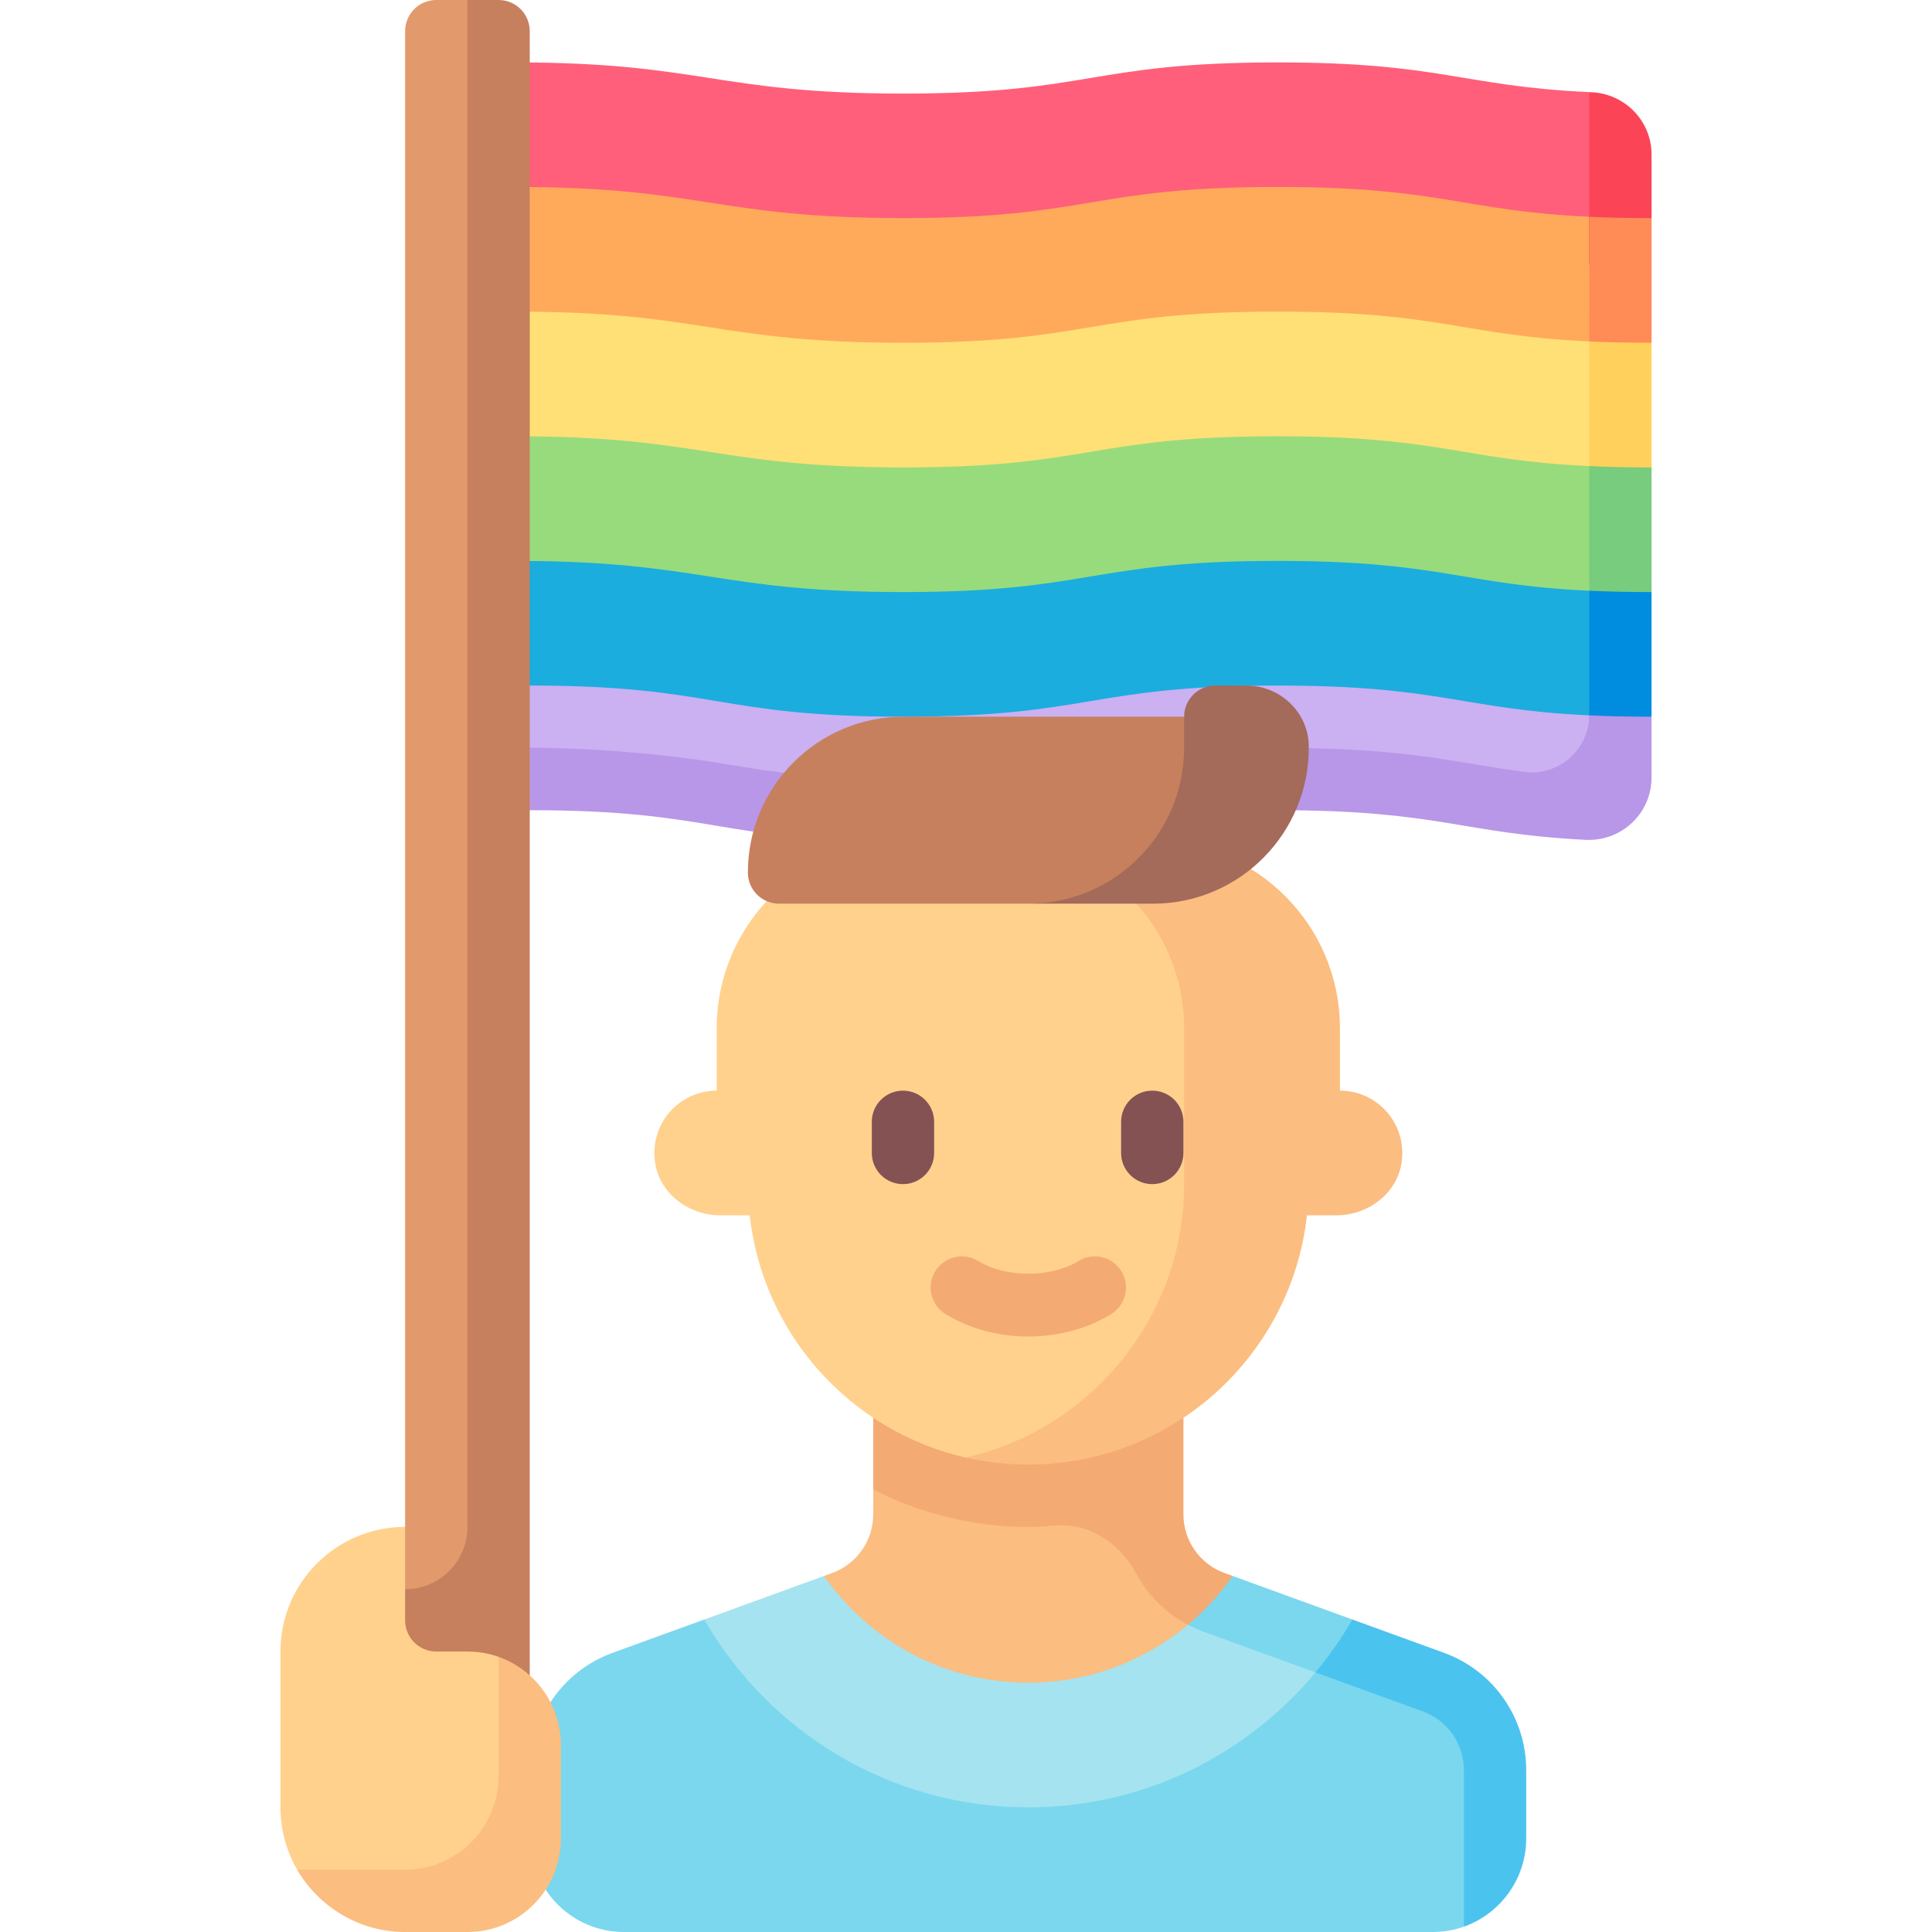 <svg id="Capa_1" enable-background="new 0 0 512 512" viewBox="0 0 512 512" xmlns="http://www.w3.org/2000/svg"><g><path d="m421.161 24.41c-33.879-1.581-39.239-7.869-82.603-7.869-49.56 0-49.56 8.258-99.12 8.258-49.526 0-53.395-8.258-102.92-8.258v46.107l296.687 7.9z" fill="#ff5f7a"/><path d="m421.222 57.448c-33.879-1.581-39.299-7.903-82.664-7.903-49.56 0-49.56 8.258-99.12 8.258-49.526 0-53.395-8.258-102.92-8.258v51.411h294.95z" fill="#ffaa5a"/><path d="m421.771 24.445c-.214-.01-.398-.024-.609-.034v45.704l16.516-12.308v-16.862c-.001-8.876-7.039-16.104-15.907-16.5z" fill="#fb4455"/><path d="m421.161 98.133 16.516-7.294v-33.033c-6.222 0-11.6-.131-16.456-.358z" fill="#ff8b57"/><path d="m421.161 90.48c-33.879-1.581-39.239-7.903-82.603-7.903-49.56 0-49.56 8.258-99.12 8.258-49.526 0-53.395-8.258-102.92-8.258v52.696h293.864z" fill="#ffe077"/><path d="m421.161 133.101 16.516-9.23v-33.032c-6.222 0-11.66-.131-16.516-.358z" fill="#ffd05b"/><path d="m421.161 123.519c-33.879-1.581-39.239-7.903-82.603-7.903-49.56 0-49.56 8.258-99.12 8.258-49.526 0-53.395-8.258-102.92-8.258v52.696h293.864z" fill="#98db7c"/><path d="m421.161 166.139 16.516-9.23v-33.032c-6.222 0-11.66-.131-16.516-.358z" fill="#77cc7d"/><path d="m421.161 156.548c-33.879-1.581-39.239-7.903-82.603-7.903-49.56 0-49.56 8.258-99.12 8.258-49.526 0-53.395-8.258-102.92-8.258v52.696h293.864z" fill="#1badde"/><path d="m421.161 199.169 16.516-9.23v-33.032c-6.222 0-11.66-.131-16.516-.358z" fill="#008cdf"/><path d="m338.558 181.677c-49.56 0-49.56 8.258-99.119 8.258-49.526 0-49.526-8.258-99.051-8.258l-9.733 24.789c49.526 0 59.259 8.258 108.785 8.258 49.559 0 49.559-8.258 99.119-8.258 42.934 0 55.36 6.425 88.349 8.083l-5.745-24.971c-33.826-1.586-39.266-7.901-82.605-7.901z" fill="#cbb0f2"/><path d="m421.161 189.578c-.032 9.077-8.093 16.158-17.096 14.998-4.692-.604-8.902-1.306-13.227-2.027-12.847-2.141-26.137-4.355-52.282-4.355s-39.427 2.214-52.274 4.355c-12.048 2.008-23.427 3.903-46.847 3.903-23.395 0-34.766-1.895-46.807-3.903-12.839-2.141-34.609-4.886-62.301-4.355l10.059 16.516c49.526 0 49.526 8.258 99.051 8.258 49.56 0 49.56-8.258 99.12-8.258 42.933 0 48.674 6.198 81.662 7.855 9.468.475 17.457-7.017 17.457-16.496v-16.133c-6.246 0-11.644-.129-16.515-.358z" fill="#b896e8"/><path d="m123.871 0h-8.258c-4.561 0-8.258 3.697-8.258 8.258v396.387l-8.846 20.799 33.62 3.475v-420.661c0-4.561-3.697-8.258-8.258-8.258z" fill="#e29a6c"/><path d="m132.129 0h-8.258v404.645c0 9.122-7.395 16.516-16.516 16.516l-8.411 41.29h41.444v-454.193c-.001-4.561-3.698-8.258-8.259-8.258z" fill="#c6805d"/><path d="m300.538 394.739h-69.125v6.596c0 6.945-4.345 13.148-10.872 15.522l-2.178.792-5.819 14.09c14.513 16.848 35.991 27.521 59.973 27.521 20.865 0 39.829-8.085 53.966-21.28z" fill="#fbbd80"/><path d="m324.491 416.856c-6.527-2.374-10.872-8.577-10.872-15.522v-37.98h-82.207v31.384c12.353 6.287 26.292 9.906 41.103 9.906 2.207 0 4.516-.132 6.796-.345 9.167-.852 17.357 4.462 21.702 12.579 3.766 7.036 10.033 12.66 17.833 15.496l7.823-14.726z" fill="#f4aa73"/><path d="m399.54 466.06-41.15-36.876-31.721-11.535c-3.368 4.819-7.36 9.169-11.858 12.932l-4.973 35.261-123.197-36.659-24.324 8.845c-13.054 4.747-21.744 17.153-21.744 31.043v18.154c0 13.682 11.092 24.774 24.774 24.774h214.336c2.896 0 5.676-.497 8.26-1.411z" fill="#7ad7ee"/><path d="m382.715 438.029-24.324-8.845c-2.855 4.96-6.134 9.644-9.772 14.018l28.454 10.347c6.527 2.373 10.871 8.576 10.871 15.521v41.52c9.599-3.413 16.515-12.593 16.515-23.364v-18.154c-.001-13.89-8.69-26.296-21.744-31.043z" fill="#4bc3ef"/><path d="m348.585 443.189-29.738-10.814c-1.278-.465-2.788-1.156-4.036-1.794-11.453 9.581-26.193 15.355-42.295 15.355-22.427 0-42.212-11.201-54.154-28.287l-31.721 11.535c17.108 29.723 49.117 49.784 85.875 49.784 30.665 0 58.017-13.969 76.178-35.855-.065.045-.109.076-.109.076z" fill="#a5e3f0"/><path d="m286.382 222.968h-46.898c-27.365 0-49.548 22.184-49.548 49.548v16.516c-10.03 0-17.973 8.941-16.29 19.289 1.32 8.121 8.946 13.743 17.173 13.743h7.859c3.5 31.625 26.82 57.274 57.271 64.21 0 0 10.872.183 16.567.183 38.253 0 54.387-34.517 58.499-71.674 0 .001 5.213-91.815-44.633-91.815z" fill="#ffd18d"/><path d="m355.097 289.032v-16.516c0-27.365-22.183-49.548-49.548-49.548h-41.29c27.365 0 49.548 22.183 49.548 49.548v41.29c0 35.352-24.785 64.939-57.857 72.468 5.311 1.206 10.891 1.854 16.567 1.854 38.253 0 69.726-28.908 73.838-66.065h7.859c8.227 0 15.853-5.622 17.173-13.743 1.683-10.347-6.26-19.288-16.29-19.288z" fill="#fbbd80"/><path d="m239.298 313.806c-4.565 0-8.258-3.698-8.258-8.258v-8.258c0-4.56 3.694-8.258 8.258-8.258s8.258 3.698 8.258 8.258v8.258c0 4.561-3.693 8.258-8.258 8.258z" fill="#845252"/><path d="m305.363 313.806c-4.565 0-8.258-3.698-8.258-8.258v-8.258c0-4.56 3.694-8.258 8.258-8.258 4.565 0 8.258 3.698 8.258 8.258v8.258c0 4.561-3.694 8.258-8.258 8.258z" fill="#845252"/><path d="m107.355 429.419v-24.774c-18.243 0-33.032 14.789-33.032 33.032v41.29c0 6.017 1.611 11.657 4.422 16.516l21.262 10.35h16.516c13.682 0 24.774-11.092 24.774-24.774v-24.774l-9.167-17.202c-2.583-.913-5.363-1.406-8.258-1.406h-8.258c-4.562 0-8.259-3.697-8.259-8.258z" fill="#ffd18d"/><path d="m272.516 354.181c-8.008 0-15.597-2.048-21.927-5.923-3.895-2.379-5.121-7.464-2.742-11.355 2.395-3.887 7.476-5.113 11.355-2.734 7.371 4.508 19.258 4.508 26.629 0 3.879-2.379 8.968-1.153 11.355 2.734 2.379 3.891 1.153 8.976-2.742 11.355-6.331 3.875-13.92 5.923-21.928 5.923z" fill="#f4aa73"/><path d="m239.484 189.935c-22.804 0-41.29 18.486-41.29 41.29 0 4.56 3.697 8.258 8.258 8.258h66.064c57.806 0 49.548-49.548 49.548-49.548z" fill="#c6805d"/><path d="m330.323 181.677h-8.258c-4.561 0-8.258 3.697-8.258 8.258v8.258c0 22.804-18.486 41.29-41.29 41.29h33.032c22.975 0 41.567-18.764 41.287-41.803-.109-8.909-7.603-16.003-16.513-16.003z" fill="#a46a5a"/><path d="m132.129 439.083v31.626c0 13.682-11.092 24.774-24.774 24.774h-28.61c5.721 9.833 16.414 16.517 28.61 16.517h16.516c13.682 0 24.774-11.092 24.774-24.774v-24.774c0-10.772-6.916-19.956-16.516-23.369z" fill="#fbbd80"/></g><g/><g/><g/><g/><g/><g/><g/><g/><g/><g/><g/><g/><g/><g/><g/></svg>